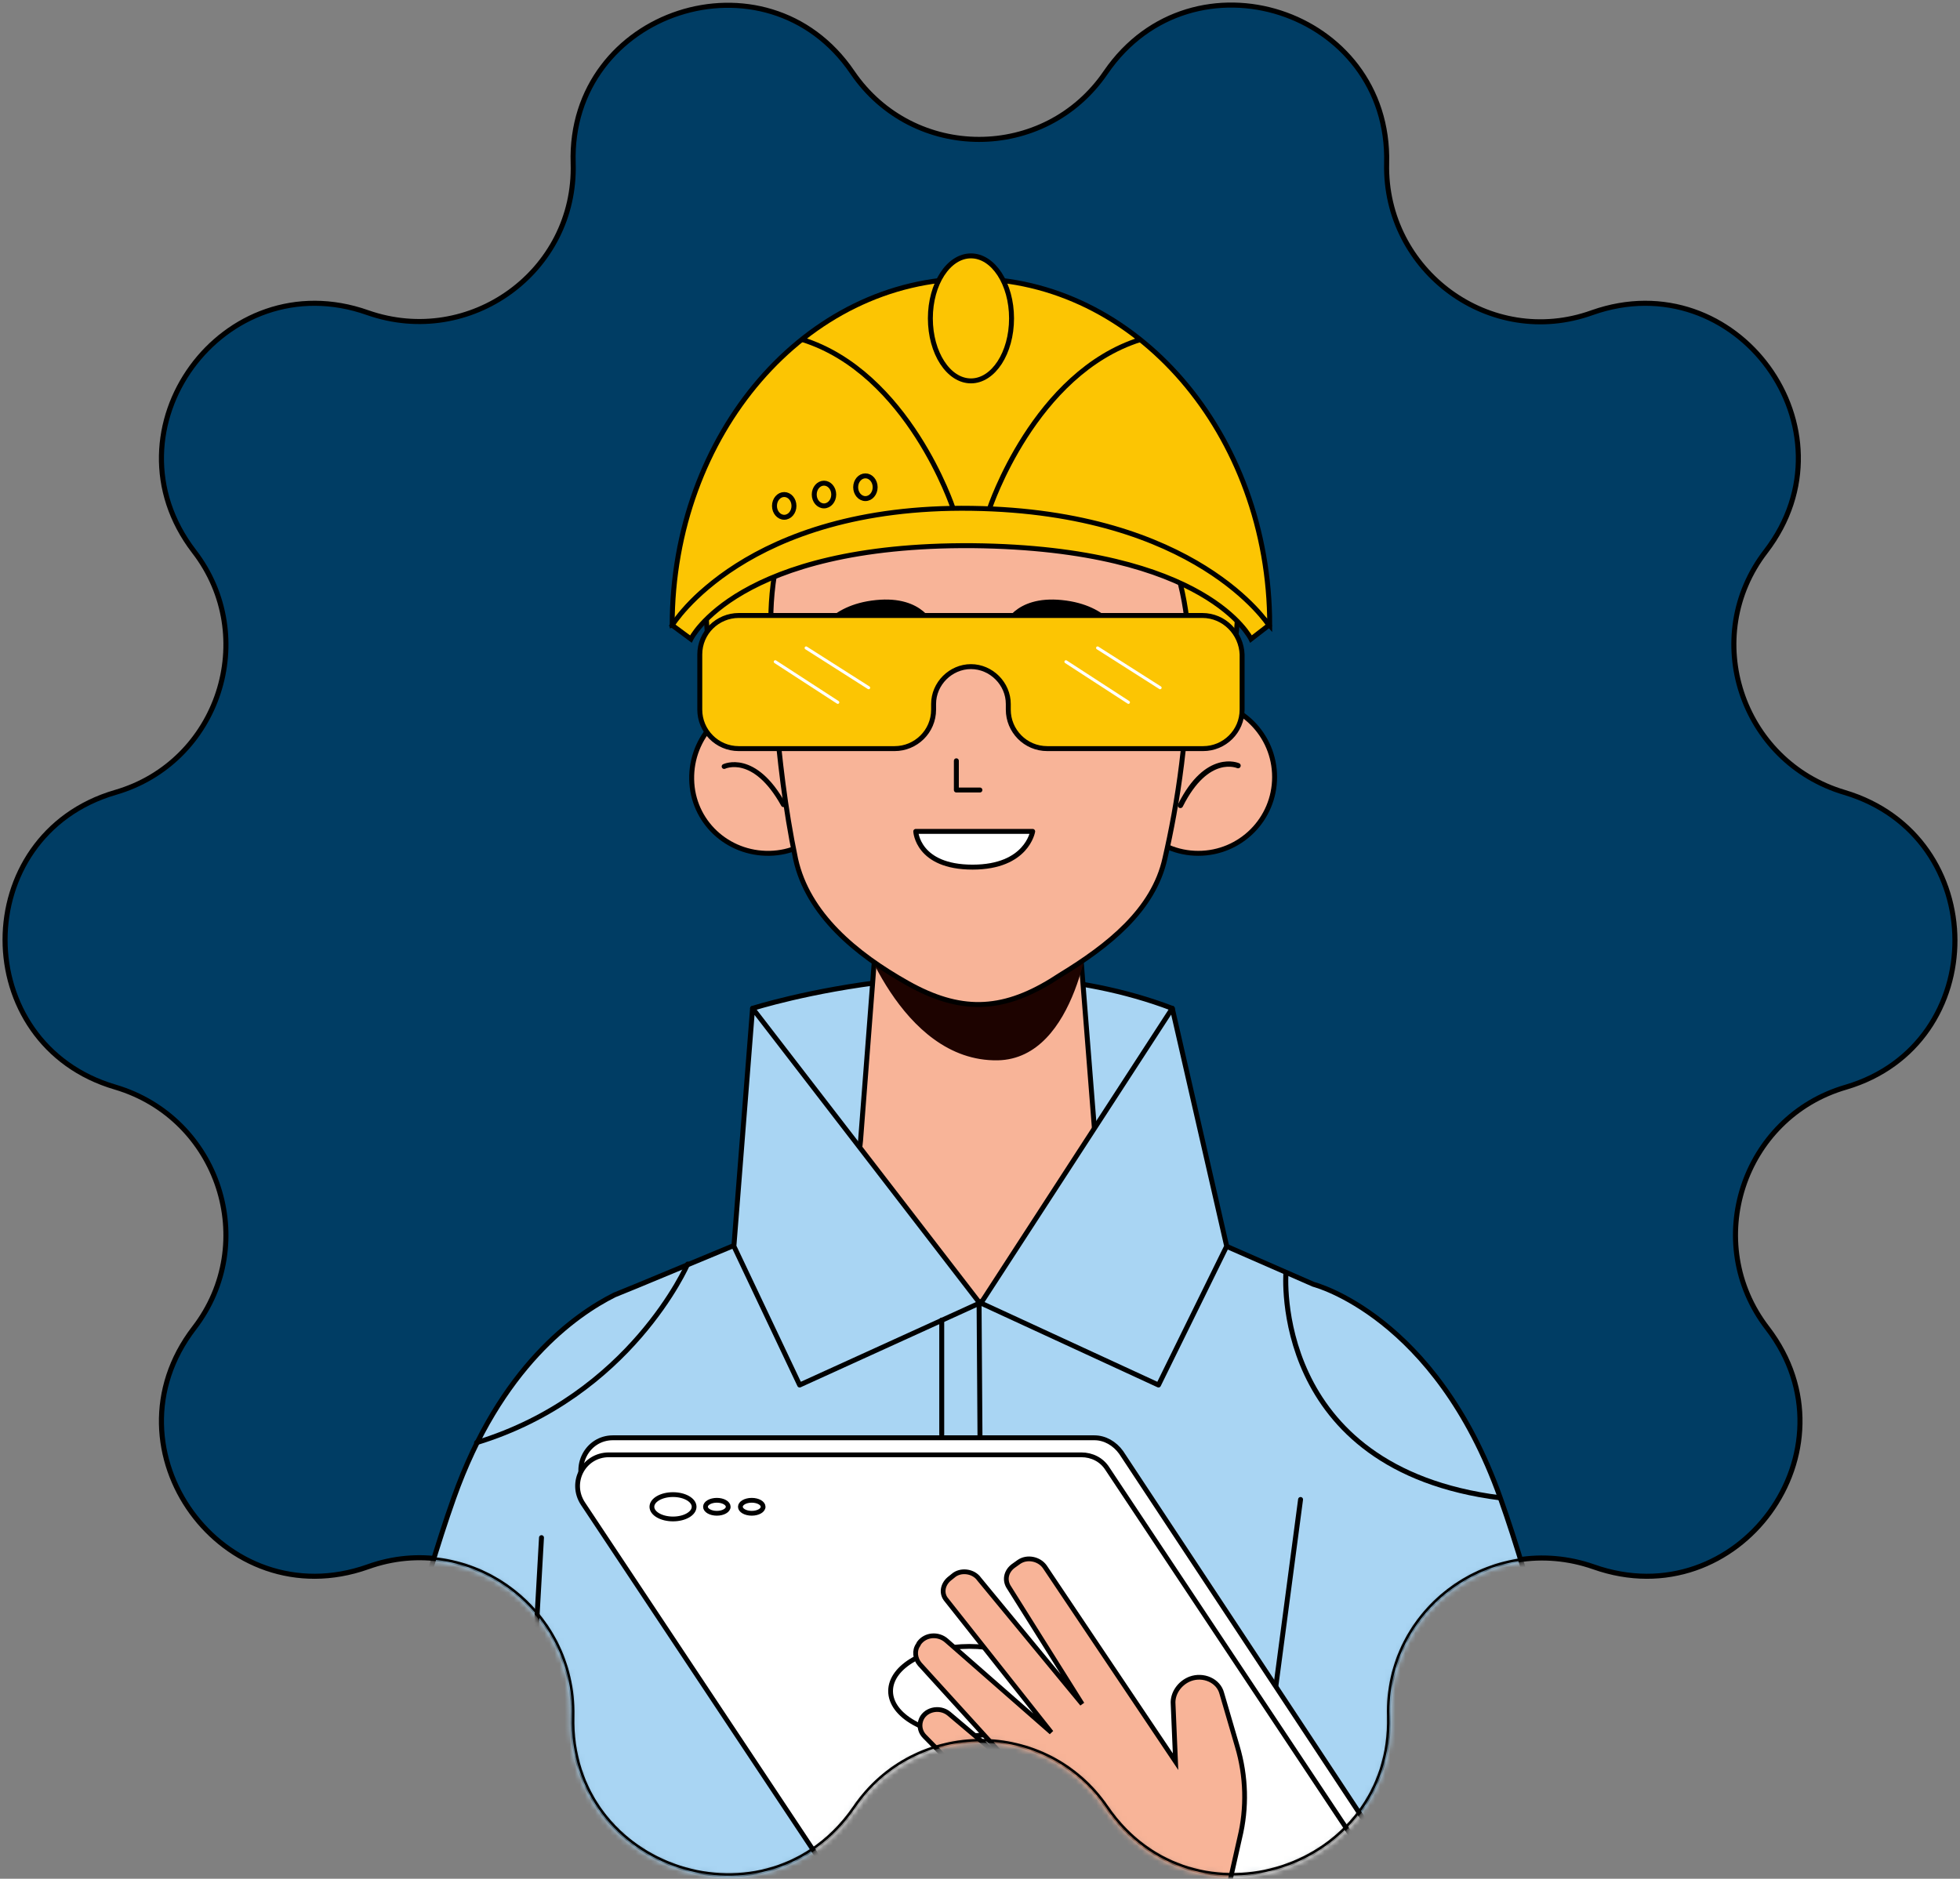<svg width="387" height="371" viewBox="0 0 387 371" fill="none" xmlns="http://www.w3.org/2000/svg">
<rect x="0" y="0" width="387" height="371" fill="#808080" stroke="none"/>
<path d="M364.199 156.487C343.681 150.396 335.666 125.71 348.65 108.878C367.084 84.834 342.879 51.651 314.346 61.75C294.308 68.964 273.309 53.575 273.79 32.255C274.592 1.959 235.478 -10.705 218.326 14.302C206.304 31.935 180.335 31.935 168.313 14.302C151.321 -10.705 112.208 2.119 113.17 32.255C113.811 53.575 92.812 68.803 72.614 61.75C44.081 51.651 19.875 84.834 38.31 108.878C51.294 125.71 43.279 150.556 22.761 156.487C-6.254 164.983 -6.254 206.18 22.761 214.676C43.279 220.768 51.294 245.454 38.31 262.285C19.875 286.33 44.081 319.512 72.614 309.413C92.651 302.2 113.651 317.589 113.17 338.909C112.368 369.205 151.481 381.869 168.633 356.862C180.656 339.229 206.624 339.229 218.647 356.862C235.799 381.869 274.912 369.045 274.111 338.909C273.469 317.589 294.469 302.36 314.666 309.413C343.2 319.512 367.405 286.33 348.971 262.285C335.986 245.454 344.001 220.607 364.52 214.676C393.213 206.18 393.213 165.144 364.199 156.487Z" fill="#003D64" stroke="black" stroke-width="0.999" stroke-miterlimit="10"/>
<mask id="mask0_231_1808" style="mask-type:alpha" maskUnits="userSpaceOnUse" x="0" y="0" width="387" height="371">
<path d="M364.199 156.487C343.681 150.396 335.666 125.71 348.65 108.878C367.084 84.834 342.879 51.651 314.346 61.75C294.308 68.964 273.309 53.575 273.79 32.255C274.592 1.959 235.478 -10.705 218.326 14.302C206.304 31.935 180.335 31.935 168.313 14.302C151.321 -10.705 112.208 2.119 113.17 32.255C113.811 53.575 92.812 68.803 72.614 61.75C44.081 51.651 19.875 84.834 38.31 108.878C51.294 125.71 43.279 150.556 22.761 156.487C-6.254 164.983 -6.254 206.18 22.761 214.676C43.279 220.768 51.294 245.454 38.31 262.285C19.875 286.33 44.081 319.512 72.614 309.413C92.651 302.2 113.651 317.589 113.17 338.909C112.368 369.205 151.481 381.869 168.633 356.862C180.656 339.229 206.624 339.229 218.647 356.862C235.799 381.869 274.912 369.045 274.111 338.909C273.469 317.589 294.469 302.36 314.666 309.413C343.2 319.512 367.405 286.33 348.971 262.285C335.986 245.454 344.001 220.607 364.52 214.676C393.213 206.18 393.213 165.144 364.199 156.487Z" fill="#003D64" stroke="black" stroke-width="0.999" stroke-miterlimit="10"/>
</mask>
<g mask="url(#mask0_231_1808)">
<path d="M148.596 199.128C148.596 199.128 193.64 184.701 231.471 199.128V237.439H166.549L148.596 199.128Z" fill="#A9D5F3" stroke="black" stroke-width="0.976" stroke-miterlimit="10" stroke-linecap="round" stroke-linejoin="round"/>
<path d="M165.104 139.978C172.317 142.382 180.813 141.581 190.271 152.962C195.24 158.893 186.744 176.526 170.233 168.351C153.722 160.175 136.089 142.542 139.937 110.482C142.181 91.727 148.753 91.567 153.722 94.613C158.051 97.338 159.493 101.345 157.73 104.872C153.562 113.528 146.349 133.566 165.104 139.978Z" fill="#FCC503" stroke="black" stroke-width="0.976" stroke-miterlimit="10"/>
<path d="M218.484 139.816C211.271 142.221 202.615 141.419 192.997 152.801C188.027 158.732 196.523 176.365 213.194 168.189C229.865 159.854 247.819 142.381 243.812 110.321C241.567 91.566 234.995 91.406 229.865 94.451C225.377 97.177 223.934 101.184 225.698 104.711C230.186 113.367 237.56 133.404 218.484 139.816Z" fill="#FCC503" stroke="black" stroke-width="0.976" stroke-miterlimit="10"/>
<path d="M296.23 295.789C283.406 259.722 259.361 253.631 259.361 253.631L217.202 235.196L169.272 235.837L125.671 253.951C124.869 254.272 121.343 255.714 121.343 255.714C113.648 259.562 98.74 269.981 89.603 295.789C63.956 368.084 37.346 561.566 37.346 561.566L83.191 570.222L148.273 398.061L175.364 401.106L226.179 417.297L239.003 398.061L302.642 570.222L348.487 561.566C348.327 561.566 321.878 367.924 296.23 295.789Z" fill="#A9D5F3" stroke="black" stroke-width="0.976" stroke-miterlimit="10" stroke-linecap="round" stroke-linejoin="round"/>
<path d="M95.695 502.256L106.916 303.645" stroke="black" stroke-width="0.976" stroke-miterlimit="10" stroke-linecap="round" stroke-linejoin="round"/>
<path d="M256.795 296.11L232.43 480.294" stroke="black" stroke-width="0.976" stroke-miterlimit="10" stroke-linecap="round" stroke-linejoin="round"/>
<path d="M216.241 224.776L213.355 188.228C213.355 188.228 204.859 194.159 197.165 195.762C189.47 197.205 181.936 192.717 181.776 192.717C181.616 192.717 172.799 187.587 172.799 187.587L169.914 225.257C169.433 231.83 165.265 237.6 159.174 240.005C182.578 252.989 193.157 257.317 193.157 257.317L227.301 239.684L226.66 239.364C220.889 236.799 216.882 231.188 216.241 224.776Z" fill="#F8B498" stroke="black" stroke-width="0.976" stroke-miterlimit="10"/>
<path d="M166.547 153.122C166.708 161.457 160.296 168.35 151.96 168.51C143.624 168.671 136.732 162.259 136.571 153.923C136.411 145.588 142.823 138.695 151.159 138.534C159.494 138.214 166.387 144.786 166.547 153.122Z" fill="#F8B498" stroke="black" stroke-width="0.976" stroke-miterlimit="10"/>
<path d="M142.984 151.359C142.984 151.359 148.915 148.473 154.686 158.893" stroke="black" stroke-width="0.976" stroke-miterlimit="10" stroke-linecap="round" stroke-linejoin="round"/>
<path d="M221.531 153.442C221.531 161.777 228.264 168.51 236.599 168.51C244.935 168.51 251.668 161.777 251.668 153.442C251.668 145.106 244.935 138.373 236.599 138.373C228.264 138.534 221.531 145.266 221.531 153.442Z" fill="#F8B498" stroke="black" stroke-width="0.976" stroke-miterlimit="10"/>
<path d="M244.452 151.197C244.452 151.197 238.36 148.472 233.07 159.052" stroke="black" stroke-width="1.048" stroke-miterlimit="10" stroke-linecap="round" stroke-linejoin="round"/>
<path d="M169.113 182.136C169.113 182.136 177.609 209.708 197.005 209.387C212.875 209.066 215.44 182.136 215.44 182.136H169.113Z" fill="#1D0300"/>
<path d="M234.674 127.313C234.834 144.305 232.43 159.053 230.025 169.472C227.781 179.731 218.804 186.784 209.347 192.555L207.583 193.677C197.645 199.769 189.47 199.929 179.21 194.158C168.951 188.387 159.494 180.533 157.089 169.632C152.921 149.755 152.44 127.794 152.44 127.794C152.44 127.794 146.67 81.788 190.912 82.429C235.315 83.071 234.674 127.313 234.674 127.313Z" fill="#F8B498" stroke="black" stroke-width="0.976" stroke-miterlimit="10"/>
<path d="M178.094 140.778C178.094 142.702 176.491 144.305 174.568 144.305C172.644 144.305 171.041 142.702 171.041 140.778C171.041 138.855 172.644 137.252 174.568 137.252C176.491 137.252 178.094 138.855 178.094 140.778Z" fill="#1D0300"/>
<path d="M213.198 140.778C213.198 142.702 211.595 144.305 209.671 144.305C207.748 144.305 206.145 142.702 206.145 140.778C206.145 138.855 207.748 137.252 209.671 137.252C211.595 137.252 213.198 138.855 213.198 140.778Z" fill="#1D0300"/>
<path d="M188.832 150.237V156.007H193.481" stroke="black" stroke-width="0.976" stroke-miterlimit="10" stroke-linecap="round" stroke-linejoin="round"/>
<path d="M161.1 125.711L184.503 123.627C184.503 123.627 182.419 117.535 172.962 118.497C163.344 119.459 161.1 125.711 161.1 125.711Z" fill="black"/>
<path d="M221.535 125.71L198.131 123.626C198.131 123.626 200.215 117.535 209.672 118.497C219.29 119.458 221.535 125.71 221.535 125.71Z" fill="black"/>
<path d="M180.816 164.182H203.9C203.9 164.182 202.777 171.235 192.037 171.235C181.137 171.235 180.816 164.182 180.816 164.182Z" fill="white" stroke="black" stroke-width="0.976" stroke-miterlimit="10" stroke-linecap="round" stroke-linejoin="round"/>
<path d="M237.397 121.542H212.711H206.62H176.484H176.163H145.866C141.698 121.542 138.172 124.909 138.172 129.237V140.137C138.172 144.305 141.538 147.832 145.866 147.832H176.644C180.812 147.832 184.338 144.465 184.338 140.137V139.015C184.338 135.008 187.704 131.641 191.712 131.641C195.719 131.641 199.086 135.008 199.086 139.015V140.137C199.086 144.305 202.452 147.832 206.78 147.832H237.558C241.725 147.832 245.252 144.465 245.252 140.137V129.237C245.092 125.069 241.725 121.542 237.397 121.542Z" fill="#FCC503" stroke="black" stroke-width="0.976" stroke-miterlimit="10"/>
<path d="M210.465 130.68L222.808 138.695" stroke="white" stroke-width="0.601" stroke-miterlimit="10" stroke-linecap="round" stroke-linejoin="round"/>
<path d="M216.719 127.955L229.062 135.81" stroke="white" stroke-width="0.601" stroke-miterlimit="10" stroke-linecap="round" stroke-linejoin="round"/>
<path d="M153.078 130.68L165.421 138.695" stroke="white" stroke-width="0.601" stroke-miterlimit="10" stroke-linecap="round" stroke-linejoin="round"/>
<path d="M159.17 127.955L171.513 135.81" stroke="white" stroke-width="0.601" stroke-miterlimit="10" stroke-linecap="round" stroke-linejoin="round"/>
<path d="M250.703 123.467C250.703 85.636 224.254 55.019 191.713 55.019C159.172 55.019 132.723 85.636 132.723 123.467L133.364 123.306C147.631 95.895 234.834 104.551 250.703 123.467Z" fill="#FCC503" stroke="black" stroke-width="0.976" stroke-miterlimit="10"/>
<path d="M191.714 75.216C196.141 75.216 199.729 69.69 199.729 62.873C199.729 56.056 196.141 50.53 191.714 50.53C187.288 50.53 183.699 56.056 183.699 62.873C183.699 69.69 187.288 75.216 191.714 75.216Z" fill="#FCC503" stroke="black" stroke-width="0.976" stroke-miterlimit="10"/>
<path d="M154.844 102.147C155.906 102.147 156.767 101.142 156.767 99.903C156.767 98.663 155.906 97.658 154.844 97.658C153.781 97.658 152.92 98.663 152.92 99.903C152.92 101.142 153.781 102.147 154.844 102.147Z" fill="#FCC503" stroke="black" stroke-width="0.976" stroke-miterlimit="10"/>
<path d="M162.695 99.902C163.757 99.902 164.619 98.897 164.619 97.658C164.619 96.418 163.757 95.413 162.695 95.413C161.633 95.413 160.771 96.418 160.771 97.658C160.771 98.897 161.633 99.902 162.695 99.902Z" fill="#FCC503" stroke="black" stroke-width="0.976" stroke-miterlimit="10"/>
<path d="M170.875 98.46C171.937 98.46 172.798 97.455 172.798 96.216C172.798 94.976 171.937 93.971 170.875 93.971C169.812 93.971 168.951 94.976 168.951 96.216C168.951 97.455 169.812 98.46 170.875 98.46Z" fill="#FCC503" stroke="black" stroke-width="0.976" stroke-miterlimit="10"/>
<path d="M132.723 123.466L136.41 126.192C136.41 126.192 145.547 107.436 192.034 107.757C238.52 108.238 247.016 126.192 247.016 126.192L250.543 123.466C250.543 123.466 236.276 101.024 191.873 100.383C147.15 99.742 132.723 123.466 132.723 123.466Z" fill="#FCC503" stroke="black" stroke-width="0.976" stroke-miterlimit="10"/>
<path d="M188.187 100.382C188.187 100.382 179.37 73.612 158.371 67.04" stroke="black" stroke-width="0.976" stroke-miterlimit="10"/>
<path d="M195.396 100.382C195.396 100.382 204.213 73.612 225.212 67.04" stroke="black" stroke-width="0.976" stroke-miterlimit="10"/>
<path d="M194.439 422.745L193.317 257.156L148.593 199.127L144.906 246.095L157.891 273.506L193.798 257.156L231.468 199.127L242.208 246.095L228.743 273.506L193.317 257.156" fill="#A9D5F3"/>
<path d="M194.439 422.745L193.317 257.156L148.593 199.127L144.906 246.095L157.891 273.506L193.798 257.156L231.468 199.127L242.208 246.095L228.743 273.506L193.317 257.156" stroke="black" stroke-width="0.976" stroke-miterlimit="10" stroke-linecap="round" stroke-linejoin="round"/>
<path d="M266.891 373.694H171.834C169.75 373.694 167.826 372.572 166.544 370.809L115.729 293.865C113.004 289.697 115.889 283.926 121.019 283.926H216.076C218.16 283.926 220.084 285.048 221.366 286.812L272.181 363.756C274.906 368.084 271.861 373.694 266.891 373.694Z" fill="white" stroke="black" stroke-width="0.965" stroke-miterlimit="10"/>
<path d="M263.368 374.656H170.074C167.99 374.656 166.066 373.694 164.944 371.93L115.091 296.91C112.366 292.742 115.251 287.292 120.221 287.292H213.515C215.599 287.292 217.523 288.254 218.645 290.017L268.498 365.038C271.223 369.045 268.338 374.656 263.368 374.656Z" fill="white" stroke="black" stroke-width="0.944" stroke-miterlimit="10"/>
<path d="M132.885 299.956C135.186 299.956 137.052 298.88 137.052 297.552C137.052 296.224 135.186 295.147 132.885 295.147C130.583 295.147 128.717 296.224 128.717 297.552C128.717 298.88 130.583 299.956 132.885 299.956Z" fill="white" stroke="black" stroke-width="0.944" stroke-miterlimit="10"/>
<path d="M191.395 342.756C199.982 342.756 206.944 338.809 206.944 333.94C206.944 329.07 199.982 325.123 191.395 325.123C182.807 325.123 175.846 329.07 175.846 333.94C175.846 338.809 182.807 342.756 191.395 342.756Z" fill="white" stroke="black" stroke-width="0.944" stroke-miterlimit="10"/>
<path d="M141.541 298.834C142.78 298.834 143.785 298.26 143.785 297.552C143.785 296.843 142.78 296.269 141.541 296.269C140.302 296.269 139.297 296.843 139.297 297.552C139.297 298.26 140.302 298.834 141.541 298.834Z" fill="white" stroke="black" stroke-width="0.944" stroke-miterlimit="10"/>
<path d="M148.432 298.834C149.671 298.834 150.676 298.26 150.676 297.552C150.676 296.843 149.671 296.269 148.432 296.269C147.192 296.269 146.188 296.843 146.188 297.552C146.188 298.26 147.192 298.834 148.432 298.834Z" fill="white" stroke="black" stroke-width="0.944" stroke-miterlimit="10"/>
<path d="M242.21 374.336L244.775 362.954C246.218 357.023 246.057 350.771 244.294 344.84L241.248 334.421C240.607 331.856 237.562 330.574 234.997 331.536C232.913 332.337 231.47 334.421 231.63 336.505L232.111 347.886L206.303 309.414C205.181 307.811 202.777 307.33 201.174 308.452L200.051 309.254C198.769 310.216 198.288 311.819 199.09 313.261L213.677 336.505L193.319 311.819C192.197 310.216 189.632 309.895 188.189 311.177L187.388 311.819C186.105 312.941 185.785 314.704 186.907 315.986L207.586 342.115L186.907 324.001C185.304 322.559 182.739 322.719 181.457 324.482L181.296 324.803C180.495 325.925 180.655 327.528 181.617 328.65L200.853 349.81L187.388 338.428C185.464 336.825 182.418 337.627 181.777 339.871C181.457 340.993 181.777 342.115 182.579 342.917L227.302 388.442L242.21 374.336Z" fill="#F8B498" stroke="black" stroke-width="0.937" stroke-miterlimit="10"/>
</g>
<path d="M364.199 156.487C343.681 150.396 335.666 125.71 348.65 108.878C367.084 84.834 342.879 51.651 314.346 61.75C294.308 68.964 273.309 53.575 273.79 32.255C274.592 1.959 235.478 -10.705 218.326 14.302C206.304 31.935 180.335 31.935 168.313 14.302C151.321 -10.705 112.208 2.119 113.17 32.255C113.811 53.575 92.812 68.803 72.614 61.75C44.081 51.651 19.875 84.834 38.31 108.878C51.294 125.71 43.279 150.556 22.761 156.487C-6.254 164.983 -6.254 206.18 22.761 214.676C43.279 220.768 51.294 245.454 38.31 262.285C19.875 286.33 44.081 319.512 72.614 309.413C92.651 302.2 113.651 317.589 113.17 338.909C112.368 369.205 151.481 381.869 168.633 356.862C180.656 339.229 206.624 339.229 218.647 356.862C235.799 381.869 274.912 369.045 274.111 338.909C273.469 317.589 294.469 302.36 314.666 309.413C343.2 319.512 367.405 286.33 348.971 262.285C335.986 245.454 344.001 220.607 364.52 214.676C393.213 206.18 393.213 164.983 364.199 156.487Z" stroke="black" stroke-width="0.499" stroke-miterlimit="10"/>
<path d="M185.945 260.682V283.285" stroke="black" stroke-width="0.976" stroke-miterlimit="10" stroke-linecap="round" stroke-linejoin="round"/>
<path d="M135.774 249.621C135.774 249.621 124.553 275.59 94.096 284.887" stroke="black" stroke-width="0.976" stroke-miterlimit="10" stroke-linecap="round" stroke-linejoin="round"/>
<path d="M253.914 251.225C253.914 251.225 250.708 290.017 296.233 295.788" stroke="black" stroke-width="0.999" stroke-miterlimit="10"/>
</svg>
